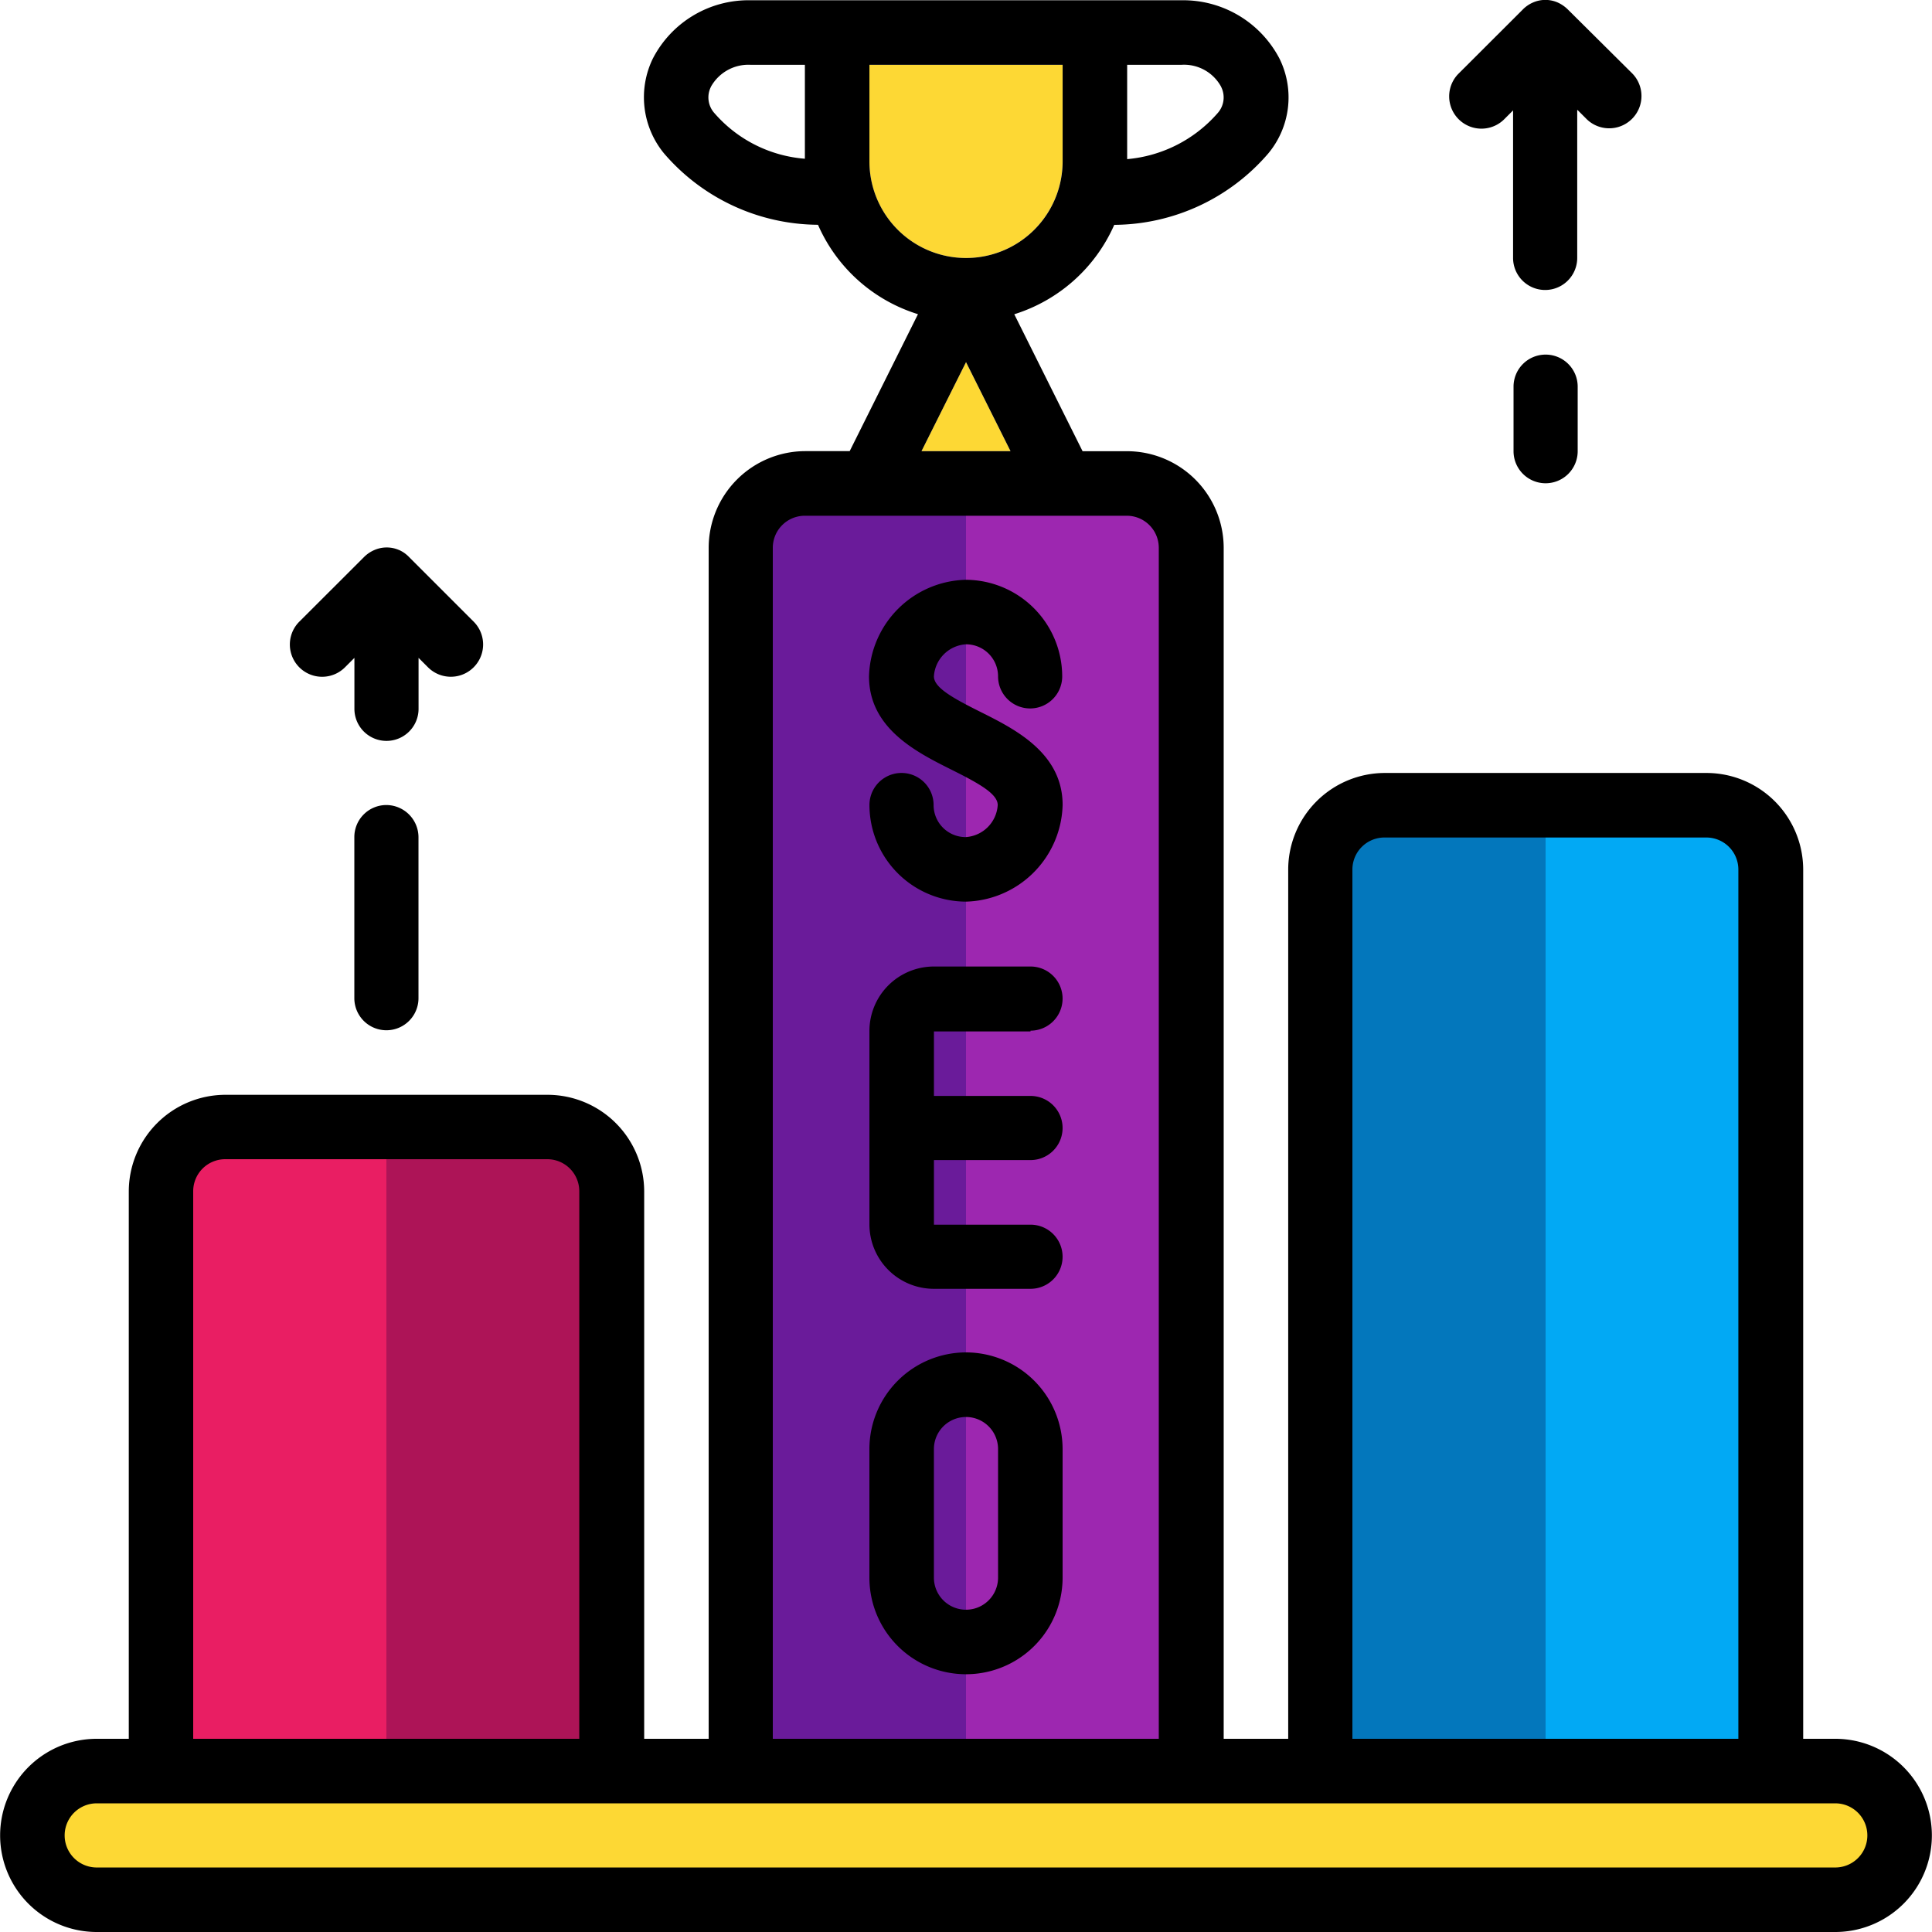 <svg xmlns="http://www.w3.org/2000/svg" xmlns:xlink="http://www.w3.org/1999/xlink" width="79" height="79" viewBox="0 0 79 79">
  <defs>
    <clipPath id="clip-path">
      <rect id="Rectángulo_373631" data-name="Rectángulo 373631" width="79" height="79" transform="translate(235 1545)" fill="#0050db"/>
    </clipPath>
  </defs>
  <g id="Enmascarar_grupo_1059032" data-name="Enmascarar grupo 1059032" transform="translate(-235 -1545)" clip-path="url(#clip-path)">
    <g id="seo" transform="translate(235 1545)">
      <g id="Grupo_1064217" data-name="Grupo 1064217">
        <path id="Trazado_797827" data-name="Trazado 797827" d="M43.449,2.65V6.6a3.949,3.949,0,1,1-7.9,0V2.65Zm0,0" fill="#fdd834"/>
        <path id="Trazado_797828" data-name="Trazado 797828" d="M41.32,18.447H37.68L39.5,14.807Zm0,0" fill="#fdd834"/>
        <path id="Trazado_797829" data-name="Trazado 797829" d="M3.955,72.412h71.09a2.638,2.638,0,1,1,0,5.276H3.955a2.638,2.638,0,0,1,0-5.276Zm0,0" fill="#fdd834"/>
      </g>
      <path id="Trazado_797830" data-name="Trazado 797830" d="M32.912,19.759h13.16A2.637,2.637,0,0,1,48.71,22.4V72.428H30.29V22.4a2.624,2.624,0,0,1,2.623-2.638Zm0,0" fill="#6a1b9a"/>
      <path id="Trazado_797831" data-name="Trazado 797831" d="M48.71,22.4V72.428H39.5V19.759h6.587A2.634,2.634,0,0,1,48.71,22.4Zm0,0" fill="#9d27b0"/>
      <path id="Trazado_797832" data-name="Trazado 797832" d="M56.609,32.918h13.16a2.637,2.637,0,0,1,2.638,2.638V72.412H53.986V35.557a2.634,2.634,0,0,1,2.623-2.638Zm0,0" fill="#0377bc"/>
      <path id="Trazado_797833" data-name="Trazado 797833" d="M72.406,35.557V72.412H63.2V32.918h6.587a2.644,2.644,0,0,1,2.623,2.638Zm0,0" fill="#02a9f4"/>
      <path id="Trazado_797834" data-name="Trazado 797834" d="M9.216,46.093h13.16a2.637,2.637,0,0,1,2.638,2.638v23.7H6.593V48.716a2.62,2.62,0,0,1,2.623-2.623Zm0,0" fill="#e91e63"/>
      <path id="Trazado_797835" data-name="Trazado 797835" d="M25.014,48.716v23.7H15.8V46.093h6.587A2.62,2.62,0,0,1,25.014,48.716Zm0,0" fill="#ad1457"/>
      <path id="Trazado_797836" data-name="Trazado 797836" d="M39.5,26.346a1.31,1.31,0,0,1,1.311,1.311,1.311,1.311,0,0,0,2.623,0,3.957,3.957,0,0,0-3.95-3.949,4.061,4.061,0,0,0-3.95,3.949c0,2.129,1.944,3.1,3.363,3.811,1.111.555,1.9.987,1.9,1.45a1.4,1.4,0,0,1-1.311,1.311,1.31,1.31,0,0,1-1.311-1.311,1.311,1.311,0,0,0-2.623,0,3.957,3.957,0,0,0,3.95,3.95,4.061,4.061,0,0,0,3.949-3.95c0-2.129-1.943-3.1-3.363-3.81-1.111-.556-1.9-.988-1.9-1.451A1.4,1.4,0,0,1,39.5,26.346Zm0,0"/>
      <path id="Trazado_797837" data-name="Trazado 797837" d="M42.138,42.144a1.311,1.311,0,1,0,0-2.623H38.189a2.637,2.637,0,0,0-2.638,2.638v7.9A2.637,2.637,0,0,0,38.189,52.7h3.949a1.311,1.311,0,0,0,0-2.623H38.189V47.436h3.949a1.311,1.311,0,0,0,0-2.623H38.189V42.175h3.949Zm0,0"/>
      <path id="Trazado_797838" data-name="Trazado 797838" d="M39.5,55.3a3.957,3.957,0,0,0-3.95,3.949v5.261a3.949,3.949,0,0,0,7.9,0V59.253A3.957,3.957,0,0,0,39.5,55.3Zm1.311,9.21a1.311,1.311,0,1,1-2.623,0V59.253a1.311,1.311,0,0,1,2.623,0Zm0,0"/>
      <path id="Trazado_797839" data-name="Trazado 797839" d="M75.045,71.1H73.733V35.557a3.957,3.957,0,0,0-3.95-3.95H56.625a3.957,3.957,0,0,0-3.95,3.95V71.1H50.037V22.4a3.957,3.957,0,0,0-3.949-3.95H44.267l-2.793-5.6a6.623,6.623,0,0,0,4.088-3.656,8.362,8.362,0,0,0,6.295-2.916A3.58,3.58,0,0,0,52.32,2.4,4.438,4.438,0,0,0,48.309.011H30.691a4.4,4.4,0,0,0-4,2.391,3.618,3.618,0,0,0,.463,3.873,8.361,8.361,0,0,0,6.294,2.916,6.585,6.585,0,0,0,4.088,3.656l-2.792,5.6H32.928a3.957,3.957,0,0,0-3.95,3.95V71.1H26.341V48.716a3.957,3.957,0,0,0-3.95-3.949H9.216a3.957,3.957,0,0,0-3.95,3.949V71.1H3.955a3.949,3.949,0,0,0,0,7.9h71.09a3.949,3.949,0,1,0,0-7.9ZM55.3,35.557a1.31,1.31,0,0,1,1.311-1.311h13.16a1.31,1.31,0,0,1,1.311,1.311V71.1H55.3ZM49.929,3.545a.96.96,0,0,1-.139,1.08,5.545,5.545,0,0,1-3.7,1.882V2.65h2.221a1.724,1.724,0,0,1,1.62.895Zm-20.858,0a1.753,1.753,0,0,1,1.62-.895h2.221V6.491a5.462,5.462,0,0,1-3.7-1.866.96.96,0,0,1-.139-1.08ZM35.551,6.6V2.65h7.9V6.6a3.949,3.949,0,1,1-7.9,0Zm3.95,8.208,1.82,3.641H37.68ZM31.6,22.4a1.31,1.31,0,0,1,1.311-1.311h13.16A1.31,1.31,0,0,1,47.383,22.4V71.1H31.6ZM7.9,48.716A1.31,1.31,0,0,1,9.216,47.4h13.16a1.31,1.31,0,0,1,1.311,1.311V71.1H7.9Zm67.14,27.646H3.955a1.311,1.311,0,1,1,0-2.623h71.09a1.311,1.311,0,0,1,0,2.623Zm0,0"/>
      <path id="Trazado_797840" data-name="Trazado 797840" d="M64.508,4.5l.386.386A1.32,1.32,0,0,0,66.76,3.02L64.122.4A1.421,1.421,0,0,0,63.69.1a1.256,1.256,0,0,0-1,0A1.327,1.327,0,0,0,62.256.4L59.617,3.035A1.32,1.32,0,0,0,61.484,4.9l.386-.386v6.032a1.311,1.311,0,0,0,2.623,0V4.5Zm0,0"/>
      <path id="Trazado_797841" data-name="Trazado 797841" d="M63.2,14.5a1.31,1.31,0,0,0-1.311,1.311v2.638a1.311,1.311,0,0,0,2.623,0V15.809A1.31,1.31,0,0,0,63.2,14.5Zm0,0"/>
      <path id="Trazado_797842" data-name="Trazado 797842" d="M16.313,22.489a1.261,1.261,0,0,0-1,0,1.348,1.348,0,0,0-.432.293L12.239,25.42a1.32,1.32,0,0,0,1.867,1.867l.386-.386v2.083a1.311,1.311,0,0,0,2.623,0V26.9l.386.386a1.32,1.32,0,0,0,1.867-1.867l-2.638-2.638a1.286,1.286,0,0,0-.416-.293Zm0,0"/>
      <path id="Trazado_797843" data-name="Trazado 797843" d="M15.8,32.918a1.31,1.31,0,0,0-1.311,1.311v6.587a1.311,1.311,0,0,0,2.623,0V34.23A1.32,1.32,0,0,0,15.8,32.918Zm0,0"/>
    </g>
  </g>
</svg>
